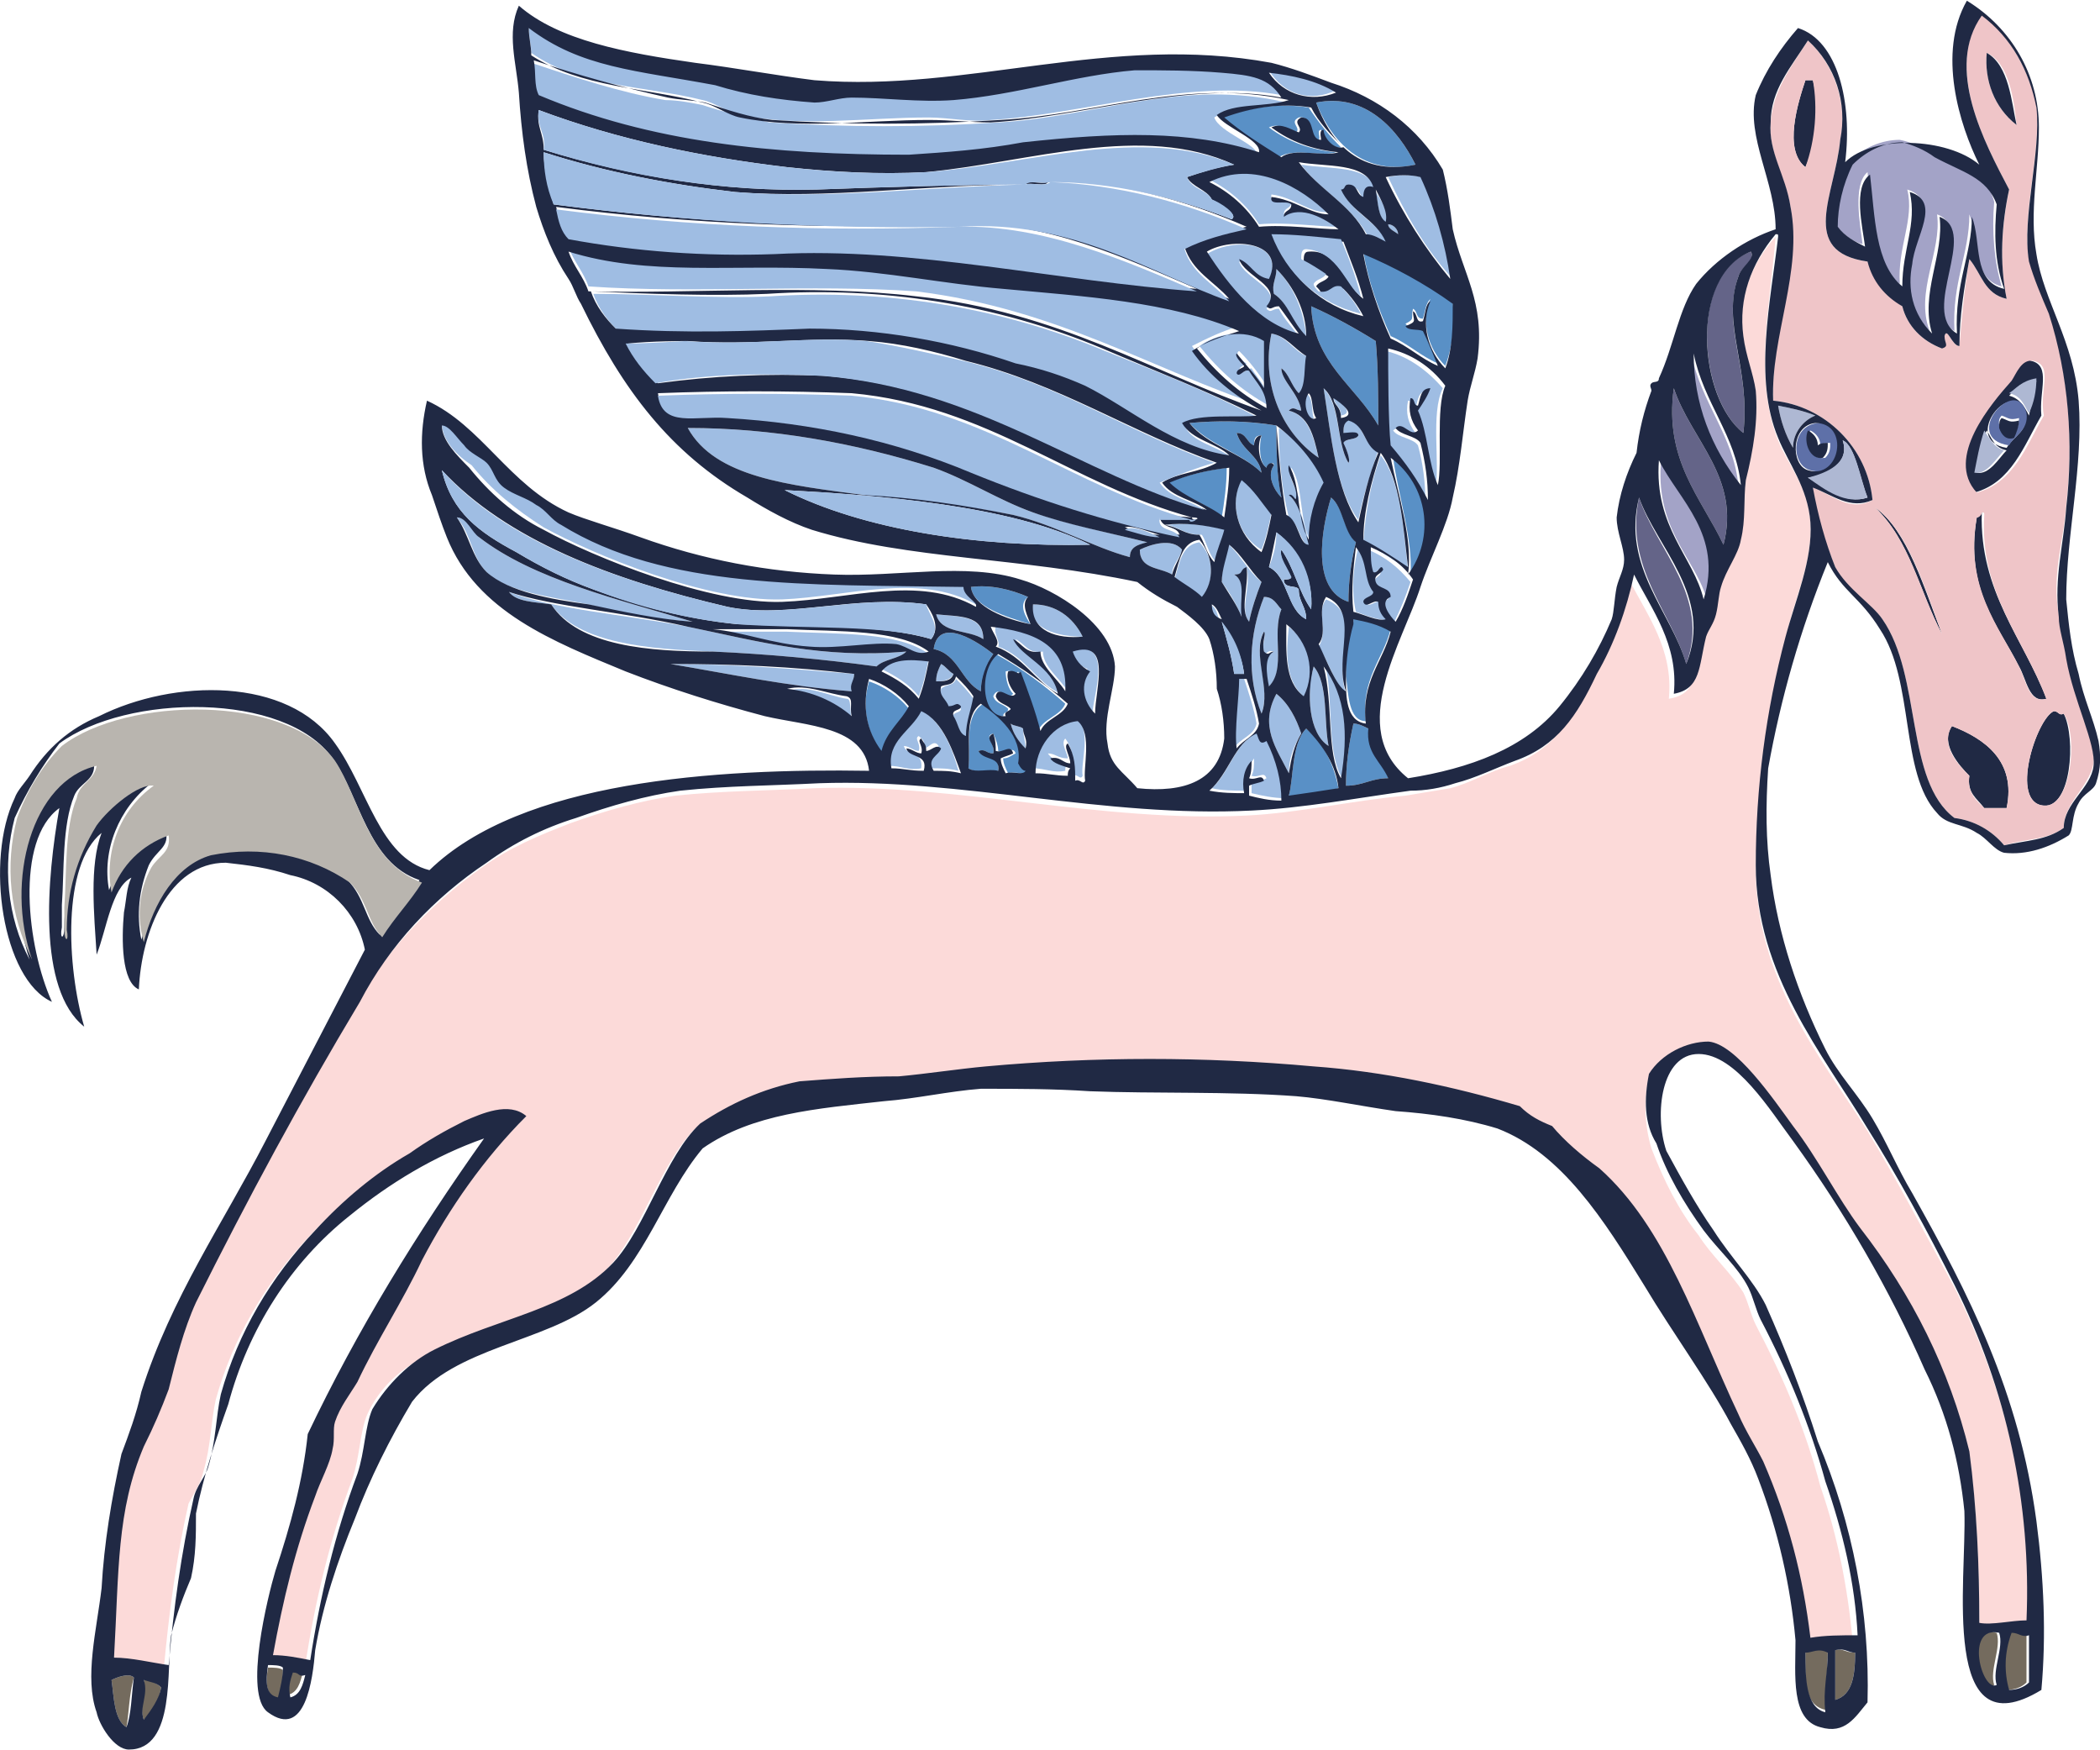 <?xml version="1.0" encoding="UTF-8"?>
<svg width="84" height="70" enable-background="new 0 0 101.6 84.7" version="1.1" viewBox="8.91 7.8 84.55 70.4" xml:space="preserve" xmlns="http://www.w3.org/2000/svg">
<style type="text/css">
	.st0{fill-rule:evenodd;clip-rule:evenodd;fill:#9FBDE3;}
	.st1{fill-rule:evenodd;clip-rule:evenodd;fill:#202944;}
	.st2{fill-rule:evenodd;clip-rule:evenodd;fill:#5990C6;}
	.st3{fill-rule:evenodd;clip-rule:evenodd;fill:#A3A3C7;}
	.st4{fill-rule:evenodd;clip-rule:evenodd;fill:#FCDAD9;}
	.st5{fill-rule:evenodd;clip-rule:evenodd;fill:#646488;}
	.st6{fill-rule:evenodd;clip-rule:evenodd;fill:#AEB8D3;}
	.st7{fill-rule:evenodd;clip-rule:evenodd;fill:#5E70A8;}
	.st8{fill-rule:evenodd;clip-rule:evenodd;fill:#746B5E;}
	.st9{fill-rule:evenodd;clip-rule:evenodd;fill:#EFC5C8;}
	.st10{fill-rule:evenodd;clip-rule:evenodd;fill:#B9B5AF;}
</style>

	<path class="st0" d="m30.2 8.8c2.1 1.6 4.3 1.7 7.5 2.3 1.3 0.3 2.7 0.6 4 0.7 0.5 0 1-0.2 1.5-0.2 1.3 0 2.7 0.2 4.1 0.1 2.5-0.2 5-1 7.3-1.2 1.2 0 2.4 0 3.5 0.1 1.2 0.1 1.9 0.2 2.4 1-3.7-0.7-8.1 0.8-11.7 1-0.8 0.1-1.7-0.1-2.5-0.1-2.5 0-5.1 0.4-7.6-0.1-0.5-0.1-1-0.5-1.5-0.6-2.4-0.6-4.9-0.5-6.9-1.9 0-0.3-0.1-0.6-0.1-1.1"/>
	<path class="st0" d="m30.3 10.3c1.8 0.6 3.6 1.2 5.4 1.5 0.5 0 1 0.1 1.5 0.2 0.9 0.3 1.8 0.5 2.7 0.7 3.1 0.2 6.1 0.2 9.2 0 3.8-0.2 7.5-1.8 11.6-0.8-0.9 0.3-2.2 0.1-2.9 0.6 0.2 0.6 1.8 1.1 1.7 1.5-2.8-0.9-5.8-0.8-9.5-0.4-1.5 0.3-3 0.4-4.6 0.5-5.6-0.1-10.5-0.6-14.9-2.4-0.1-0.5 0-1-0.2-1.4"/>
	<path class="st0" d="m60 10.6c0.9 0.1 1.9 0.4 2.7 0.8-1 0.5-2.1 0.2-2.7-0.8"/>
	<path class="st1" d="m81.6 11h0.3c0.3 1.2 0.2 2.4-0.3 3.5-0.9-0.7-0.3-2.6 0-3.5"/>
	<path class="st2" d="m65.9 14.4c-2.3 0.5-3.5-1.2-4-2.5 2-0.4 3.3 1.1 4 2.5"/>
	<path class="st3" d="m89.5 19.3c-1.2-0.3-0.9-1.9-1.3-2.9 0 1.6-0.7 2.7-0.6 4.7-1.5-0.9 0.9-4.1-0.7-4.7 0.2 1.5-0.9 3.1-0.3 4.7-0.7-0.7-1-1.8-0.8-2.8 0.2-1.1 1.2-2.5-0.1-2.9 0.3 1.2-0.4 2.3-0.3 3.8-1.1-0.8-1.1-2.7-1.3-4.5-0.6 0.5-0.3 2.1-0.2 2.9-0.4-0.1-0.8-0.4-1.1-0.8 0-0.9 0.2-1.7 0.6-2.5 0.5-0.6 1.3-0.9 2-0.9 0.5 0.1 0.9 0.3 1.3 0.6 1.1 0.5 2.2 0.7 2.5 1.9-0.1 1.2 0 2.4 0.3 3.4"/>
	<path class="st0" d="m61.3 14.4c1.2 0.2 2.7 0 3 1-0.3-0.1-0.4 0.1-0.4 0.4-0.3-0.1-0.2-0.5-0.6-0.5-0.2-0.1-0.2 0.2-0.3 0.2 0.4 0.9 1.4 1.2 1.8 2.1-0.3-0.2-0.5-0.3-0.8-0.3-0.7-1.3-2-1.9-2.7-2.9"/>
	<path class="st0" d="m62.4 16.3c-0.7 0.1-1.4-0.6-2.3-0.7-0.1 0.5 0.6 0.2 0.8 0.3 0 0.3-0.3 0.2-0.3 0.5 0.7-0.5 1.7 0.1 2.2 0.5-0.8 0-2.1-0.2-3.2-0.1-0.5-0.8-1.2-1.4-2-1.8 1.8-0.8 3.8 0.3 4.8 1.3"/>
	<path class="st0" d="m66.2 14.9c0.6 1.3 1 2.7 1.2 4.1-1.1-1.2-1.9-2.6-2.6-4.1 0.4-0.1 0.9-0.1 1.4 0"/>
	<path class="st1" d="m50.1 15.2c0.2-0.2 0.7 0 1-0.1-0.1 0.2-0.6 0-1 0.1"/>
	<path class="st0" d="m64.3 15.5c0.2 0.3 0.6 0.9 0.4 1.3-0.3-0.3-0.3-0.8-0.4-1.3"/>
	<path class="st0" d="m64.8 16.8c0.2 0 0.4 0.2 0.4 0.4-0.1-0.1-0.4-0.2-0.4-0.4"/>
	<path class="st4" d="m80.4 17.3c0.1 0 0.1 0 0 0-0.2 2.6-0.9 5.7 0.1 8.2 0.4 1 1.3 2 1.3 3.4 0.1 1.5-0.7 3.1-1 4.6-0.7 3-1.1 6.1-1.2 9.2 0 4.5 2.6 7.6 4.5 10.6 1.2 2 2.3 4.1 3.5 6.3 2.1 4.2 3.2 8.8 2.9 13.5-0.6 0-1.3 0.2-1.9 0.1 0-2.3-0.1-4.6-0.4-6.9-0.8-3.3-2.3-6.3-4.4-9-0.9-1.3-1.7-2.8-2.7-4.1-0.8-1.1-2.3-3.2-3.4-3.4-1 0-1.9 0.5-2.4 1.3-0.2 0.9-0.2 1.9 0.1 2.9 0.5 1.3 1.1 2.5 1.9 3.5 0.5 0.8 1.3 1.5 1.8 2.3 0.2 0.4 0.3 0.9 0.5 1.3 1.1 2.1 2 4.2 2.6 6.5 0.7 2 1.1 4.1 1.3 6.2-0.6 0-1.2 0-1.9 0.1-0.3-2.4-0.9-4.8-1.9-7.1-0.3-0.7-0.7-1.3-1-1.9-1.7-3.6-2.8-7.4-5.6-9.9-0.7-0.5-1.3-1-1.9-1.7-0.5-0.1-1-0.4-1.3-0.8-2.7-0.8-5.5-1.4-8.3-1.6-4.4-0.4-8.8-0.4-13.2 0-1.1 0.1-2.4 0.4-3.5 0.4-1.3 0-2.6 0-4 0.2-1.4 0.3-2.8 0.8-4 1.7-1.4 1.4-2.2 4.2-3.5 5.6-1.8 1.9-4.6 2.2-7.2 3.5-1.1 0.5-2 1.3-2.5 2.4-0.3 0.7-0.3 1.7-0.6 2.6-0.9 2.4-1.5 4.9-1.9 7.5-0.5-0.1-1-0.1-1.5-0.2 0.3-2.2 0.9-4.3 1.7-6.4 0.2-0.6 0.5-1.3 0.7-1.9 0.1-0.3 0-0.8 0.1-1.1 0.3-0.6 0.6-1.1 0.9-1.6 0.9-1.6 1.8-3.2 2.6-4.9 1.1-2.1 2.5-4.1 4.2-5.8-0.7-0.6-1.8-0.1-2.5 0.2-0.8 0.4-1.5 0.8-2.2 1.3-1.4 0.9-2.7 1.9-3.8 3.1-1.8 1.9-3.1 4.1-3.8 6.6-0.2 0.9-0.2 1.9-0.5 2.9-0.1 0.5-0.4 0.9-0.6 1.3-0.5 2.2-0.8 4.5-1 6.7-0.7-0.2-1.5-0.3-2.2-0.3 0.2-3.5 0.1-5.9 1.2-8.5 0.4-0.7 0.7-1.5 1-2.3 0.3-1.2 0.6-2.3 1.1-3.5 2.1-4.2 4.2-8.1 6.6-12.1 1.2-2.2 3-4.1 5.1-5.6 1.1-0.8 2.3-1.3 3.6-1.8 1.4-0.5 2.8-0.9 4.2-1.1 1.9-0.2 3.8-0.2 5.6-0.3 5.7-0.2 11.6 1.4 17.4 1.1 2.1-0.1 4.2-0.6 6.4-0.8l1.8-0.3c0.8-0.2 1.6-0.7 2.4-0.9 1.7-0.6 2.5-1.8 3.3-3.5 0.7-1.2 1.3-2.6 1.5-4 0.7 1.4 1.8 2.8 1.6 4.8 1.2-0.2 1-1.1 1.3-2.3 0.1-0.3 0.3-0.6 0.4-0.9s0.1-0.8 0.2-1.1c0.2-0.7 0.7-1.3 0.8-1.9 0.2-0.8 0-1.7 0.2-2.4 0.3-1.2 0.5-2.4 0.4-3.6-0.1-0.7-0.4-1.4-0.5-2.2 0-1.7 0.5-3.1 1.5-4.2"/>
	<path class="st0" d="m60 19.1c-0.6-0.1-0.7-0.7-1.2-0.8 0.2 0.7 1.8 1.1 1.1 1.9 0.2 0.2 0.2 0 0.5 0 0.2 0.4 0.5 0.7 0.8 1.1-1.6-0.4-2.8-1.9-3.7-3.3 1.1-0.7 3.2-0.5 2.5 1.1"/>
	<path class="st0" d="m32.6 19.3c-0.2-0.6-0.6-1-0.8-1.6 3.2 1 6.6 0.5 10.4 0.7 2.4 0.1 4.7 0.6 7.1 0.8 3.3 0.3 6.7 0.5 9.5 1.7-0.7 0.2-1.3 0.5-1.9 0.8 0.7 1 1.7 1.9 2.8 2.4-4.3-1.4-8.2-3.9-13.9-4.6-4.2-0.3-8.9 0.1-13.2-0.2"/>
	<path class="st2" d="m63.8 17.9c1.3 0.6 2.5 1.2 3.6 2 0.1 0.9 0 1.8-0.3 2.6-0.7-0.7-1-1.8-0.6-2.7-0.2 0.2-0.2 0.5-0.3 0.8-0.3 0-0.2-0.3-0.4-0.4-0.1 0.4 0.1 0.4-0.3 0.6 0.1 0.2 0.5 0 0.7 0.2 0.2 0.5 0.4 0.9 0.6 1.4-0.7-0.3-1.2-0.8-1.9-1.1-0.5-1.1-0.9-2.2-1.1-3.4"/>
	<path class="st5" d="m79.4 17.9c0.2 0.4-0.4 0.6-0.5 1-0.7 2 0.5 3.7 0.2 6.3-1.8-1.4-2.2-6.4 0.3-7.3"/>
	<path class="st0" d="m60.3 18.6c0.7 0.7 1.1 1.7 1.2 2.7-0.6-0.5-0.7-1.3-1.3-1.7-0.1-0.4 0.1-0.6 0.1-1"/>
	<path class="st0" d="m59.6 24.6c-0.8 0.1-2.4-0.2-3 0.3 0.3 0.7 1.3 0.8 1.9 1.3-2.2-0.2-4-1.9-5.8-2.8-0.9-0.4-1.8-0.7-2.8-0.9-2.7-0.9-5.5-1.4-8.3-1.4-2.4 0.1-5 0.2-7.8 0-0.4-0.4-0.8-0.9-1-1.5 2.2 0 5 0.2 7.1 0.1 4.6-0.3 9.2 0.4 13.5 2.2 2 0.8 4.1 1.6 6.2 2.7"/>
	<path class="st2" d="m61.7 20.1c0.9 0.4 1.8 0.9 2.6 1.4 0.1 1.1 0.1 2.2 0.1 3.4-0.9-1.6-2.6-2.5-2.7-4.8"/>
	<path class="st0" d="m59.9 21.4v1.9c-0.3-0.5-0.7-1-1.1-1.4-0.2 0.1 0.1 0.4 0.3 0.5-0.1 0.1-0.3 0.1-0.3 0.3 0.1 0.2 0.3-0.1 0.5-0.1 0.3 0.5 0.7 0.8 0.7 1.5-1.1-0.6-2-1.4-2.8-2.4 0.7-0.5 1.8-0.7 2.7-0.3"/>
	<path class="st0" d="m60.1 21.2c0.6 0.1 0.9 0.7 1.4 0.9 0 0.4 0.1 1.2-0.3 1.5-0.3-0.3-0.4-0.8-0.7-1 0 0.5 0.7 1 0.8 1.7-0.2 0-0.3-0.2-0.5 0 0.8 0.2 1 1.1 1.2 1.9-1.6-1.1-2.3-3.1-1.9-5"/>
	<path class="st0" d="m64.7 21.9c0.9 0.2 1.7 0.8 2.3 1.5-0.5 1-0.1 3.1-0.3 4-0.3-0.9-0.4-2.2-0.8-3 0.2-0.3 0.4-0.6 0.5-0.9-0.4 0-0.4 0.4-0.5 0.7-0.2 0-0.1-0.3-0.3-0.3-0.1 0.5 0 0.9 0.3 1.3-0.3 0.3-0.6-0.4-0.9-0.1 0.2 0.3 0.8 0.3 1 0.6 0.2 0.7 0.3 1.5 0.3 2.3-0.4-0.8-0.9-1.5-1.5-2.2 0-1.1 0-3.1-0.1-3.9"/>
	<path class="st3" d="m77 22c0.4 2 1.7 3.3 1.9 5.3-1.1-1.5-1.8-3.3-1.9-5.3"/>
	<path class="st1" d="m91.1 24.5c-0.7 1.2-1.2 2.7-2.7 3.1-1.3-1.4 0.7-3.5 1.4-4.5 0.3-0.3 0.4-1 0.9-0.8 0.8 0.2 0.3 1.2 0.4 2.2m-1.3-0.8c0.4 0.1 0.6 0.4 0.8 0.8 0.1-0.5 0.2-0.9 0.3-1.4-0.6 0-0.8 0.3-1.1 0.6m0.6 0.8c-0.4-1.7-2.6 1-0.7 1.3 0.3-0.5 0.9-0.7 0.7-1.3m-1.9 2.3c0.5 0.1 0.9-0.6 1.2-0.9-0.5-0.1-0.6-0.5-0.8-0.8-0.3 0.6-0.4 1.2-0.4 1.7"/>
	<path class="st6" d="m90.9 23c0 0.5-0.1 1-0.3 1.4-0.2-0.3-0.3-0.7-0.8-0.8 0.3-0.2 0.5-0.5 1.1-0.6"/>
	<path class="st0" d="m62.2 23.4c0.7 0.7 0.5 2.2 1 3 0.1-0.1-0.1-0.6-0.2-0.8 0.1-0.2 0.5-0.1 0.6-0.3 0-0.2-0.4 0-0.6-0.1 0-0.2 0-0.4 0.2-0.6 0.6 0.2 0.6 1.1 1.2 1.3-0.3 0.9-0.6 1.8-0.8 2.8-0.9-1.2-1.1-3.4-1.4-5.3"/>
	<path class="st5" d="m76.3 23.4c0.7 2.1 2.7 3.6 2 6.3-0.9-1.9-2.4-3.4-2-6.3"/>
	<path class="st0" d="m61.5 23.6c0.3 0.2 0.2 0.7 0.3 1-0.2 0.2-0.5-0.6-0.3-1"/>
	<path class="st0" d="m62.6 23.7c0.2 0.2 0.9 0.7 0.3 0.8 0-0.4-0.3-0.4-0.3-0.8"/>
	<path class="st7" d="m89.8 25.7c-2-0.3 0.3-2.9 0.7-1.3 0.1 0.7-0.5 0.9-0.7 1.3m0.2-0.4c0.1-0.2 0.2-0.4 0.2-0.7-0.4 0.1-0.4 0-0.7-0.1-0.2 0.2-0.1 0.5 0.1 0.7 0.1 0.1 0.3 0.1 0.4 0.1"/>
	<path class="st6" d="m80.5 24.1c0.5 0.1 1 0.2 1.5 0.4-0.5 0.2-0.9 0.7-0.9 1.3-0.3-0.5-0.5-1.1-0.6-1.7"/>
	<path class="st1" d="m89.5 24.6c0.3 0.1 0.3 0.2 0.7 0.1 0 0.2-0.1 0.5-0.2 0.7-0.3 0.1-0.5-0.1-0.6-0.4 0-0.2 0-0.3 0.1-0.4"/>
	<path class="st2" d="m60.3 24.9c0 1 0 1.9 0.2 2.9-0.3-0.3-0.6-0.9-0.3-1.3 0-0.2-0.3 0-0.3 0.1-0.3-0.2-0.3-0.9-0.2-1.3-0.3 0-0.3 0.2-0.3 0.4-0.3-0.1-0.3-0.5-0.7-0.5 0.2 0.7 0.9 0.9 1 1.6-0.8-0.8-2.1-1.1-2.9-2 1.1-0.1 2.3-0.1 3.5 0.1"/>
	<path class="st7" d="m82.1 24.8c1.4 0 1 2.3-0.3 1.9-0.8-0.2-0.8-1.8 0.3-1.9m0.3 1.4c0.2-0.2 0.2-0.4 0.2-0.6-0.1 0-0.3 0-0.4 0.1 0-0.3-0.2-0.5-0.4-0.6-0.3 0.5 0 1.2 0.6 1.1"/>
	<path class="st0" d="m26.7 24.8c0.3 0.1 0.6 0.6 0.9 0.8s0.7 0.4 0.9 0.7c0.3 0.3 0.3 0.7 0.7 1s0.9 0.4 1.3 0.7c0.4 0.2 0.7 0.6 1 0.8 4.2 2.6 9.9 2.4 16.2 2.5 0 0.3 0.6 0.6 0.5 0.8-2.3-1.3-5.2-0.3-7.8-0.2-3 0.1-7.6-1.8-9.6-2.9-1.1-0.7-2.1-1.5-2.9-2.5-0.6-0.4-1.2-1-1.2-1.7"/>
	<path class="st0" d="m36.6 25c3.4 0 6.7 0.6 9.9 1.6 1.4 0.5 2.6 1.3 4 1.8 1.5 0.5 3 0.8 4.6 1.2-0.4 0.1-0.7 0.2-0.7 0.6-1.5-0.4-3-1.3-4.7-1.7-2-0.4-4-0.6-6-0.8-3-0.4-6-0.7-7.1-2.7"/>
	<path class="st0" d="m60.4 25c0.9 0.6 1.5 1.3 1.9 2.3-0.4 0.7-0.6 1.5-0.6 2.3-0.5-0.8-0.3-2.3-0.8-3-0.2 0.3 0.2 0.8 0.3 1.2 0 0.4-0.1-0.1-0.3 0 0.5 0.5 0.5 1.3 0.8 2-0.4 0-0.5-1-0.9-1.2-0.3-1.2-0.4-2.4-0.4-3.6"/>
	<path class="st6" d="m88.8 25.1c0.2 0.3 0.4 0.7 0.8 0.8-0.3 0.3-0.7 1-1.2 0.9 0.1-0.5 0.2-1.1 0.4-1.7"/>
	<path class="st0" d="m64.5 26.1c0.8 1 0.9 2.9 1.1 4.6-0.6-0.4-1.2-0.8-1.8-1.1 0.1-1.3 0.3-2.4 0.7-3.5"/>
	<path class="st2" d="m65 26.2c1.4 1.1 1.7 3.2 0.7 4.7 0.1-1.4-0.5-3.2-0.7-4.7"/>
	<path class="st3" d="m75.8 26.2c0.8 1.6 2.5 3 1.8 5.6-0.5-1.6-2.1-2.8-1.8-5.6"/>
	<path class="st2" d="m58.3 26.6c0 0.7-0.1 1.4-0.2 2-0.6-0.6-1.6-0.8-2.2-1.4 0.8-0.3 1.6-0.5 2.4-0.6"/>
	<path class="st0" d="m58.9 27c0.4 0.4 0.8 0.9 1.2 1.4-0.1 0.5-0.2 1-0.4 1.5-1-0.6-1.3-1.9-0.8-2.9"/>
	<path class="st2" d="m62.5 27.8c0.5 0.4 0.5 1.3 1 1.8-0.2 0.8-0.3 1.6-0.3 2.4-1.5-0.5-1.1-2.9-0.7-4.2"/>
	<path class="st5" d="m74.9 27.8c0.7 2.1 2.9 4 1.9 6.7-0.6-2.1-2.5-3.9-1.9-6.7"/>
	<path class="st1" d="m84.4 28.2c1.3 0.9 2 3.3 2.7 5.1-0.9-1.7-1.3-3.8-2.7-5.1"/>
	<path class="st1" d="m88.7 28.4v0c-0.1 3.2 1.7 5.1 2.6 7.5-0.7 0.2-0.8-0.8-1.1-1.3-0.8-1.6-2.2-3.1-1.7-6 0.1 0 0.1-0.1 0.2-0.2"/>
	<path class="st0" d="m36.8 32.8c-1.4-0.1-2.8-0.3-4.2-0.7-1.5-0.3-3.3-0.5-4.1-1.3-0.6-0.6-0.6-1.5-1.2-2.2 0.4 0 0.6 0.5 0.9 0.8 2.2 1.7 5.6 2.5 8.6 3.4"/>
	<path class="st0" d="m55.9 28.9c0.8-0.1 1.6 0 2.4 0.2-0.1 0.4-0.3 0.9-0.4 1.3-0.3-0.2-0.4-0.8-0.6-1.1-0.7 0-0.9-0.3-1.4-0.4"/>
	<path class="st0" d="m57.3 31.9c-0.3-0.3-0.7-0.6-1.1-0.8 0.2-0.7 0.3-1.4 1-1.5 0.6 0.6 0.6 1.6 0.1 2.3"/>
	<path class="st0" d="m56.5 29.9c-0.1 0.4-0.4 0.6-0.4 1-0.5-0.3-1.3-0.2-1.3-1 0.4-0.2 1.3-0.5 1.7 0"/>
	<path class="st0" d="m58.4 29.7c0.5 0.5 0.8 1.1 1.3 1.5-0.2 0.5-0.4 1.1-0.5 1.6-0.4-0.5 0.1-1.4-0.1-2.2-0.3 0.2-0.1 0.3-0.5 0.3 0.5 0.3 0.3 1 0.3 1.7-0.2-0.5-0.5-1-0.8-1.4 0-0.5 0.1-1 0.3-1.5"/>
	<path class="st0" d="m63.6 29.8c0.4 0.6 0.2 1.3 0.7 1.8-0.1 0.2-0.4 0.2-0.4 0.4 0.1 0.3 0.4-0.1 0.6 0 0 0.2 0.1 0.5 0.3 0.7-0.3 0.1-1-0.2-1.3-0.3-0.2-0.9-0.1-1.8 0.1-2.6"/>
	<path class="st0" d="m64 29.9c0.7 0.3 1.2 0.7 1.7 1.3-0.2 0.6-0.4 1.1-0.7 1.7-0.2-0.3-0.6-0.9-0.2-1 0-0.4-0.5-0.3-0.6-0.6 0-0.3 0.3-0.3 0.3-0.5-0.1-0.3-0.2 0.2-0.4 0.1 0-0.4 0-0.7-0.1-1"/>
	<path class="st2" d="m50.3 31.8c-0.4 0.3-0.1 0.8 0.1 1.1-1-0.3-2.3-0.7-2.4-1.5 0.8-0.1 1.6 0.1 2.3 0.4"/>
	<path class="st0" d="m29.4 31.6c1.8 0.7 4.6 0.9 7.2 1.4 2.9 0.6 5.4 1.3 8.8 1-0.3 0.3-0.9 0.3-1.2 0.6-2.2-0.3-4.4-0.5-6.6-0.6-2.5-0.1-5.4-0.3-6.5-1.9-0.7-0.1-1.4-0.1-1.7-0.5"/>
	<path class="st0" d="m59.8 31.8c0.4 0 0.5 0.3 0.7 0.5-0.4 1 0.2 2.5-0.5 3.1-0.2-0.5-0.3-1.2 0.2-1.4-0.3-0.1-0.3 0.2-0.4 0-0.1-0.3 0.1-0.6 0-0.8-0.5 0.8 0.3 2.2-0.1 3.3-0.6-1.5-0.5-3.2 0.1-4.7"/>
	<path class="st0" d="m62.3 31.9c1.5 0.6 0.3 2.3 0.8 3.8-0.4-0.3-0.7-1.3-1.1-1.9 0.4-0.6-0.1-1.4 0.3-1.9"/>
	<path class="st0" d="m52.5 33.4c-1 0-2.2-0.3-2-1.3 0.9 0 1.6 0.5 2 1.3"/>
	<path class="st0" d="m57.6 32.1c0.3 0.1 0.3 0.4 0.4 0.6-0.2-0.1-0.3-0.3-0.4-0.6"/>
	<path class="st0" d="m46.6 32.5c0.8 0.1 1.9 0 1.9 1-0.6-0.4-1.7-0.2-1.9-1"/>
	<path class="st2" d="m63.4 32.6c0.5 0.1 1 0.2 1.5 0.5-0.3 1.2-1.2 2-1 3.7-0.7 0-0.7-1.1-0.8-1.8 0-0.7 0-1.5 0.3-2.2v-0.2z"/>
	<path class="st0" d="m49 33c1.6 0.2 3 0.7 2.9 2.6-0.3-0.5-1-1-1-1.6-0.6 0.1-0.7-0.3-1.1-0.5 0.3 0.7 1.6 1.1 1.8 2.2-1-0.5-1.4-1.5-2.5-1.9 0.1-0.2-0.2-0.5-0.1-0.8"/>
	<path class="st0" d="m60.8 33c0.9 0.7 1.2 1.9 0.7 2.9-0.9-0.7-0.8-1.9-0.7-2.9"/>
	<path class="st0" d="m37.6 33.2h3c2.1 0.1 4.5 0 5.7 0.9-0.5 0.2-0.9-0.3-1.3-0.3-1.1-0.2-2.3 0.2-3.5 0.1-1.5-0.2-2.7-0.7-3.9-0.7"/>
	<path class="st2" d="m48.9 34.1c-0.3 0.4-0.5 1-0.5 1.5-0.8-0.4-0.9-1.5-1.9-1.7 0.2-1.4 1.9-0.2 2.4 0.2"/>
	<path class="st0" d="m52.9 36.4c-0.5-0.4-0.6-1.2-0.2-1.7-0.3-0.1-0.6-0.4-0.7-0.8 1.7-0.4 1 1.6 0.9 2.5"/>
	<path class="st2" d="m51.8 36.1c-0.2 0.5-0.9 0.6-1.1 1.1-0.2-0.8-0.4-1.6-0.8-2.4-0.1 0.2-0.2-0.1-0.5 0 0 0.3 0.1 0.7 0.3 0.9-0.2 0.3-0.6-0.4-0.8 0.1 0.1 0.3 0.4 0.3 0.6 0.5 0 0.2-0.2 0.1-0.2 0.3-1 0.1-1.2-1.9-0.3-2.5 1.1 0.6 2 1.3 2.8 2"/>
	<path class="st0" d="m46.3 34.3c-0.1 0.5-0.2 1-0.4 1.5-0.4-0.5-0.9-0.8-1.5-1.1 0.4-0.4 1.1-0.4 1.9-0.4"/>
	<path class="st0" d="m35.9 34.5c2.5 0 5 0.2 7.4 0.4 0 0.3-0.1 0.4-0.1 0.7-2.6-0.2-4.9-0.7-7.3-1.1"/>
	<path class="st0" d="m46.8 34.5c0.2 0.1 0.3 0.3 0.5 0.4-0.1 0.2-0.3 0.3-0.7 0.3 0-0.3 0.1-0.5 0.2-0.7"/>
	<path class="st0" d="m61.8 34.6c0.6 0.7 0.4 2.2 0.6 3.2-0.8-0.5-0.9-2.1-0.6-3.2"/>
	<path class="st0" d="m62.3 34.7c0.9 1.1 1 2.7 0.7 4.5-0.7-1.1-0.4-3.1-0.7-4.5"/>
	<path class="st0" d="m47.4 35.1c0.2 0.2 0.5 0.5 0.7 0.8 0 0.6-0.3 1-0.3 1.6-0.3-0.1-0.3-0.6-0.5-0.8-0.1-0.3 0.3-0.2 0.3-0.4-0.2-0.2-0.2 0-0.5 0-0.1-0.3-0.4-0.3-0.3-0.8 0.2-0.2 0.5-0.1 0.6-0.4"/>
	<path class="st0" d="m58.7 35.1h0.3c0.2 0.6 0.4 1.2 0.5 1.8-0.1 0.5-0.7 0.6-0.9 1 0-0.7 0.2-2.1 0.1-2.8"/>
	<path class="st2" d="m43.9 35.2c0.6 0.2 1.2 0.6 1.6 1.1-0.3 0.6-0.9 1-1.1 1.8-0.6-0.9-0.8-1.9-0.5-2.9"/>
	<path class="st0" d="m40.6 35.6c0.8-0.3 1.7 0.2 2.4 0.3 0.2 0 0.1 0.4 0.2 0.8-0.7-0.7-1.6-1.1-2.6-1.1"/>
	<path class="st0" d="m60.3 35.7c0.5 0.4 0.8 1 1 1.6-0.3 0.5-0.5 1-0.5 1.6-0.5-1-1.2-1.9-0.5-3.2"/>
	<path class="st2" d="m48.5 36.1c0.7 0.6 1.7 1.3 1.5 2.4 0 0.1 0.1 0.2 0.3 0.3-0.1 0.2-0.6 0-0.8 0.1-0.1-0.2-0.2-0.4-0.2-0.6 0.2 0 0.3-0.1 0.5-0.2-0.1-0.3-0.3 0-0.7-0.1 0-0.2-0.1-0.5-0.2-0.7-0.4 0.1 0.1 0.4 0 0.8-0.3 0-0.3-0.2-0.6-0.1 0.2 0.3 0.9 0.1 0.8 0.8-0.4 0-0.9 0.1-1.2-0.1 0.1-0.9-0.2-2.1 0.6-2.6"/>
	<path class="st0" d="m47.5 38.8c-0.4-0.1-0.7-0.1-1.1-0.1-0.3-0.5 0.2-0.6 0.3-0.9-0.2-0.3-0.4 0.1-0.6 0.1 0.1-0.3-0.1-0.4-0.2-0.5-0.2 0.1 0.1 0.3 0 0.6-0.2 0-0.4-0.2-0.6-0.2 0.1 0.4 0.8 0.2 0.7 0.9-0.5 0.1-0.8-0.1-1.3-0.1-0.2-1.1 0.8-1.5 1.2-2.3 1 0.5 1.4 1.8 1.6 2.5"/>
	<path class="st1" d="m92 36.5c0.5 1 0.3 3.8-0.8 3.7-1.4-0.1-0.3-3.5 0.4-3.8 0.2 0 0.2 0.2 0.4 0.1"/>
	<path class="st0" d="m52.2 36.6c0.7 0.5 0.2 1.9 0.3 2.4-0.1 0.2-0.2-0.1-0.4 0 0.1-0.5 0-1.1-0.3-1.5-0.2 0.2 0.1 0.6 0.1 0.8-0.4 0-0.5-0.2-0.8-0.2 0.2 0.3 0.5 0.3 0.8 0.4-0.1 0.1-0.1 0.2-0.1 0.3-0.5 0.1-0.8-0.1-1.3-0.1 0.1-0.8 0.8-1.8 1.7-2.1"/>
	<path class="st0" d="m49.6 36.9c0.1 0.1 0.4 0.1 0.5 0.2 0 0.3 0.1 0.5 0.1 0.8-0.3-0.3-0.5-0.6-0.6-1"/>
	<path class="st2" d="m63.4 36.9c0.2 0 0.4 0.1 0.6 0.2 0 1 0.6 1.3 0.8 2-0.7 0-1 0.3-1.7 0.3 0-0.8 0.1-1.6 0.3-2.5"/>
	<path class="st1" d="m89.7 40.3h-0.9c-0.3-0.4-0.7-0.6-0.6-1.3-0.4-0.4-1.2-1.3-0.7-2 1.3 0.5 2.6 1.4 2.2 3.3"/>
	<path class="st2" d="m61.5 37.1c0.7 0.6 1.1 1.4 1.3 2.4-0.7 0.2-1.3 0.3-2 0.3 0.2-0.7 0.1-2.1 0.7-2.7"/>
	<path class="st0" d="m59.6 37.2c0.1 0.2 0.1 0.5 0.4 0.3 0.4 0.7 0.6 1.5 0.6 2.4-0.4 0-0.9-0.1-1.3-0.2v-0.4c0.2 0 0.4-0.1 0.6-0.2-0.1-0.3-0.3 0-0.6-0.1 0.1-0.2 0.1-0.4 0.1-0.7-0.3 0.4-0.4 0.9-0.3 1.3-0.5 0-1 0-1.4-0.1 0.7-0.6 0.9-1.8 1.9-2.3"/>
	<path class="st8" d="m89.3 73.5c0.2 0.6-0.3 1.5-0.1 2.1-0.5 0.3-1.2-2.4 0.1-2.1"/>
	<path class="st8" d="m89.8 73.5c0.3-0.1 0.4 0.1 0.7 0.1v1.9c-0.2 0.2-0.5 0.3-0.8 0.3-0.1-0.7-0.1-1.5 0.1-2.3"/>
	<path class="st8" d="m82.5 74.2c0 0.8-0.1 1.5-0.1 2.4-0.9-0.2-0.8-1.3-0.8-2.4 0.3 0.1 0.5-0.1 0.9 0"/>
	<path class="st8" d="m82.8 74.2c0.3-0.1 0.4 0.1 0.8 0.1 0 0.9-0.1 1.7-0.8 1.9v-2"/>
	<path class="st8" d="m19.7 74.9c0.2 0 0.5 0 0.6 0.1 0 0.4 0 0.8-0.2 1.2-0.5-0.2-0.5-0.7-0.4-1.3"/>
	<path class="st8" d="m20.6 75c0.3-0.1 0.2 0.1 0.5 0.1-0.1 0.4-0.2 0.8-0.6 0.9 0-0.3 0.1-0.6 0.1-1"/>
	<path class="st8" d="m14.3 75.3c-0.2 0.7-0.2 1.5-0.3 2-0.5-0.3-0.5-1.2-0.6-1.9 0.2-0.1 0.7-0.3 0.9-0.1"/>
	<path class="st8" d="m14.7 75.4c0.2 0 0.5 0.1 0.7 0.3-0.1 0.5-0.3 1-0.7 1.3-0.2-0.5 0.1-1 0-1.6"/>
	<path class="st9" d="m88.7 8.3c1.1 0.9 1.9 2.3 2.2 3.7 0.2 1.9-0.6 4.4-0.3 6.2 0.2 0.7 0.5 1.4 0.8 2.1 0.8 2.5 1 5.2 0.7 7.8-0.1 1.5-0.6 2.8-0.3 4.4 0.1 0.5 0.2 1 0.3 1.7 0.3 1.7 1.2 3.4 1.1 4.3-0.2 1-1.2 1.6-1.2 2.6-0.7 0.5-1.4 0.4-2.4 0.7-0.5-0.6-1.2-1-2-1.1-2-1.5-1.3-5.7-2.9-8-0.4-0.6-1.5-1.2-1.9-2.1-0.4-1-0.8-2.1-0.9-3.2 0.8 0.3 1.5 1 2.4 0.5-0.2-2.1-1.9-3.8-4-4-0.1-2.7 1.1-5.2 0.7-7.8-0.2-1.2-0.9-2.2-0.8-3.4 0.1-1.3 0.8-2.2 1.5-3.3 1.1 1 1.6 2.6 1.3 4-0.2 2.2-1.7 4.5 1.1 4.9 0.3 0.7 0.8 1.4 1.4 1.8 0.2 0.8 0.8 1.4 1.6 1.7 0.2-0.1 0.1-0.2 0.1-0.5 0.1-0.4 0.3 0.4 0.6 0.4 0.1-1.2 0.2-2.3 0.4-3.5 0.5 0.6 0.6 1.4 1.5 1.6-0.3-1.5-0.2-2.9 0.1-4.4-1-1.9-2.6-4.9-1.1-7.1m1.4 4.5c-0.1-1-0.3-2.5-1.2-2.9-0.1 1.1 0.3 2.2 1.2 2.9m-8.5 1.7c0.4-1.1 0.5-2.4 0.3-3.5h-0.3c-0.3 0.9-0.9 2.8 0 3.5m9.2 7.8c-0.5-0.1-0.7 0.5-0.9 0.8-0.8 0.9-2.7 3.1-1.4 4.5 1.5-0.4 2-1.9 2.7-3.1-0.2-1 0.4-2-0.4-2.2m-3.7 11c-0.7-1.9-1.4-4.2-2.7-5.1 1.4 1.3 1.8 3.4 2.7 5.1m1.4-4.7c-0.5 2.8 0.9 4.4 1.7 6 0.3 0.6 0.4 1.5 1.1 1.3-0.9-2.4-2.7-4.3-2.5-7.4 0-0.1 0-0.1-0.1-0.1 0 0.1-0.1 0.2-0.2 0.2m3.1 7.8c-0.7 0.3-1.8 3.7-0.4 3.8 1.1 0.1 1.4-2.8 0.8-3.7-0.2 0.1-0.2-0.1-0.4-0.1m-4.1 0.6c-0.5 0.8 0.3 1.6 0.7 2-0.1 0.7 0.3 1 0.6 1.3h0.9c0.4-1.9-0.9-2.8-2.2-3.3"/>
	<path class="st2" d="m62.1 13c-0.2 0 0 0.3-0.1 0.4-0.5-0.1-0.2-1-0.8-0.9-0.4 0.2 0.1 0.4-0.1 0.6-0.3-0.1-0.7-0.4-1.1-0.2 0.8 0.6 1.7 0.9 2.7 1-0.6 0.2-1.7-0.2-2.3 0.2-0.8-0.5-1.5-1-2.3-1.6 1.1-0.4 2.3-0.6 3.5-0.4 0.4 0.6 0.8 1.1 1.3 1.6-0.3 0.1-0.7-0.4-0.8-0.7"/>
	<path class="st1" d="m65.6 39.1c2.5-0.4 4.7-1.2 6.1-2.9 0.9-1.1 1.6-2.3 2.1-3.5 0.1-0.3 0.1-0.8 0.2-1.3 0.1-0.4 0.3-0.7 0.3-1.1 0-0.5-0.3-1.1-0.3-1.7 0.1-0.9 0.4-1.8 0.8-2.6 0.1-0.9 0.3-1.7 0.6-2.5 0-0.1-0.1-0.2 0-0.3s0.3 0 0.3-0.2c0.6-1.3 0.8-2.8 1.5-3.8 0.8-1 2-1.8 3.2-2.2 0-1.9-1.2-3.7-0.8-5.4 0.4-1 1-1.9 1.7-2.7 1.6 0.5 2.2 3 1.9 5.4 1.1-1.1 4.1-1 5.4 0.1-0.8-1.6-1.7-4.5-0.5-6.6 1.8 1.1 2.9 3 2.9 5.1 0 1.7-0.4 3.4-0.1 5.1 0.3 1.9 1.5 3.5 1.7 5.9 0.2 2.6-0.5 5.4-0.5 8 0.1 1 0.2 2 0.5 3 0.2 1 0.6 1.8 0.8 2.7 0.1 0.6 0.1 1.1-0.1 1.7-0.1 0.3-0.5 0.4-0.7 0.8-0.3 0.5-0.2 1.1-0.4 1.3-0.8 0.5-1.7 0.8-2.6 0.7-0.4-0.1-0.7-0.6-1.1-0.8-0.6-0.4-1.2-0.3-1.6-0.8-1.5-1.6-0.9-5.3-2.3-7.4-0.8-1.3-1.5-1.5-2.1-2.7-1.1 2.7-1.9 5.5-2.4 8.3-0.1 1.5-0.1 2.9 0.1 4.3 0.3 2.4 1.1 4.8 2.2 7 0.5 1 1.3 1.8 1.9 2.8s1 2 1.6 3c2.3 4.1 4.3 8 5 13.2 0.3 2.3 0.4 4.6 0.2 6.8-4.1 2.5-3-4.4-3.1-7.2-0.2-2-0.7-3.9-1.6-5.7-1.4-3.2-3.2-6.3-5.3-9.2-0.9-1.2-2.3-3.5-3.8-3.5s-1.8 2.4-1.3 3.9c0.6 1.1 1.2 2.2 1.9 3.2 0.7 1.1 1.6 2 2.1 3 0.8 1.8 1.5 3.6 2.1 5.5 1.4 3.3 2.1 6.9 2 10.5-0.5 0.6-0.9 1.3-1.9 1-1.2-0.3-1-2.1-1-3.5-0.2-2.2-0.7-4.4-1.5-6.5-0.3-0.8-0.7-1.5-1.1-2.2-0.9-1.7-2.3-3.6-3.5-5.6-1.6-2.6-3.3-5.3-5.9-6.3-1.3-0.4-2.7-0.6-4.1-0.7-1.4-0.2-2.8-0.5-4-0.6-2.7-0.2-5.7-0.1-8.3-0.2-1.5-0.1-2.9-0.1-4.4-0.1-1.3 0.1-2.6 0.4-3.9 0.5-2.7 0.3-5.3 0.5-7.3 1.9-1.6 1.9-2.3 4.6-4.3 6.2s-5.7 1.8-7.4 4c-0.9 1.5-1.7 3.1-2.3 4.7-0.7 1.7-1.3 3.5-1.6 5.3-0.1 1.2-0.4 3.6-1.9 2.5-1-0.7 0-4.7 0.3-5.7 0.6-1.8 1.1-3.6 1.3-5.5 2-4.2 4.4-8.1 7.1-11.9-2 0.7-3.8 1.8-5.4 3.1-2.4 1.9-4.1 4.6-4.9 7.6-0.5 1.4-1 2.9-1.3 4.4 0 0.9 0 1.7-0.2 2.6-0.3 0.7-0.6 1.5-0.8 2.3-0.2 1.3 0.2 4.6-1.7 4.6-0.6 0-1.2-1-1.3-1.5-0.5-1.4 0-3.3 0.2-5 0.1-1.8 0.4-3.6 0.8-5.4 0.3-0.8 0.6-1.6 0.8-2.5 1.2-3.8 3.3-6.8 5-10.1 1.4-2.7 2.7-5.2 4-7.7-0.3-1.5-1.5-2.7-3-3-0.9-0.3-1.7-0.4-2.6-0.5-2.3 0-3.4 2.8-3.5 5.1-0.7-0.3-0.7-2-0.6-3.1 0.1-0.5 0.1-1 0.3-1.4-0.8 0.4-1 2.1-1.4 3.1-0.1-1.6-0.3-3.6 0.2-4.9-1.6 1.3-1.4 5.4-0.7 7.8-1.9-1.5-1.5-6-1-8.8-1.8 1.3-1.3 5.6-0.3 7.8-2-0.9-2.7-5.7-1.5-8.2 0.1-0.3 0.4-0.6 0.6-0.9 0.7-1.1 1.6-1.9 2.8-2.4 3-1.5 7.6-1.6 9.5 1.1 1.3 1.8 1.8 4.6 3.8 5.1 3.7-3.6 11.5-4.1 17.7-4-0.2-1.8-2.5-1.8-4.2-2.2-1.9-0.5-3.8-1.1-5.6-1.8-2.9-1.2-6-2.4-7.2-5.4-0.2-0.5-0.4-1.1-0.6-1.7-0.5-1.2-0.5-2.5-0.2-3.8 2.2 1 3.3 3.4 5.7 4.5 0.7 0.3 1.8 0.6 2.9 1 2.5 0.9 5.1 1.4 7.8 1.5 2.6 0.1 5.3-0.5 7.5 0.2 1.4 0.4 3.7 1.8 3.8 3.5 0 0.9-0.5 2.1-0.3 3.1 0.1 0.9 0.6 1.1 1.2 1.8 1.9 0.2 3.3-0.3 3.5-2 0-0.7-0.1-1.4-0.3-2 0-0.7-0.1-1.4-0.3-2-0.2-0.5-0.9-1-1.3-1.3-0.6-0.3-1.1-0.6-1.6-1-4.7-1-9.2-0.9-13.1-2.1-0.9-0.3-1.8-0.8-2.6-1.3-3.1-1.8-5-4.3-6.7-7.8-0.2-0.3-0.3-0.7-0.5-1-0.6-0.9-1-1.9-1.3-2.9-0.4-1.5-0.6-3-0.7-4.6-0.1-1.2-0.5-2.4 0-3.5 1.6 1.4 4.3 1.9 7.1 2.3 1.6 0.2 3.2 0.5 4.8 0.7 6.2 0.5 11.9-1.9 18.4-0.7 0.8 0.2 1.6 0.5 2.4 0.8 1.9 0.6 3.5 1.8 4.5 3.5 0.2 0.8 0.3 1.6 0.4 2.4 0.4 1.8 1.3 2.9 1 5.2-0.1 0.6-0.3 1.1-0.4 1.7-0.2 1.3-0.3 2.6-0.6 3.9-0.2 1.1-0.9 2.4-1.3 3.6-0.7 2.2-3 5.7-0.5 7.7m-7.1-22.5c0.3-0.2-0.5-0.6-0.8-0.8-0.2-0.4-0.8-0.5-1-0.9 0.6-0.2 1.2-0.4 1.9-0.5-3.7-1.7-8.2-0.1-12.4 0.3-1.9 0.1-3.7 0-5.6-0.2-3.4-0.4-6.8-1.1-10-2.3-0.1 0.7 0.2 0.9 0.2 1.6 3.6 1.1 7.3 1.7 11 1.6 2.7-0.1 6.1-0.2 8.3-0.2-3.9 0-7.9 0.6-11.6 0.3-2.6-0.3-5.2-0.8-7.7-1.6 0 0.7 0.2 1.4 0.4 2.1 5.4 0.7 10.8 1 16.3 0.8-5.4 0.2-10.8 0-16.2-0.7 0.1 0.4 0.2 0.8 0.5 1.2 2.7 0.5 5.5 0.7 8.3 0.6 5.6-0.3 11.5 1.1 17 1.5-2.8-1.2-6.2-2.8-9.6-2.6 4.5-0.3 7.7 1.9 10.9 3-0.6-0.7-1.5-1.1-1.8-2.1 0.8-0.3 1.7-0.6 2.5-0.8-2.5-1.1-5.2-1.8-7.9-1.9 2.5 0.1 5 0.7 7.3 1.6m31.3-1.2c-0.3 1.4-0.4 2.9-0.1 4.4-0.9-0.2-1-1-1.5-1.6-0.2 1.1-0.4 2.3-0.4 3.5-0.3 0-0.5-0.8-0.6-0.4 0 0.3 0.2 0.4-0.1 0.5-0.8-0.3-1.4-0.9-1.6-1.7-0.7-0.4-1.2-1-1.4-1.8-2.8-0.4-1.3-2.7-1.1-4.9 0.3-1.5-0.2-3-1.3-4-0.7 1.1-1.5 2-1.5 3.3-0.1 1.2 0.6 2.1 0.8 3.4 0.5 2.6-0.8 5.2-0.7 7.8 2.1 0.2 3.8 1.9 4 4-0.9 0.4-1.6-0.2-2.4-0.5 0.2 1.1 0.5 2.2 0.9 3.2 0.5 0.9 1.5 1.5 1.9 2.1 1.6 2.3 0.9 6.5 2.9 8 0.8 0.1 1.5 0.5 2 1.1 0.9-0.2 1.7-0.2 2.4-0.7 0-1 1.1-1.6 1.2-2.5s-0.8-2.6-1.1-4.3c-0.1-0.7-0.3-1.2-0.3-1.7-0.2-1.6 0.2-2.9 0.3-4.4 0.3-2.6 0.1-5.3-0.7-7.8-0.3-0.7-0.6-1.4-0.8-2.1-0.3-1.8 0.5-4.4 0.3-6.2-0.3-1.5-1-2.8-2.2-3.7-1.5 2.1 0.1 5.1 1.1 7m-59.5-5.4c2 1.3 4.6 1.3 6.9 1.9 0.5 0.1 1 0.5 1.5 0.6 2.4 0.5 5.1 0.1 7.6 0.1 0.9 0 1.7 0.1 2.5 0.1 3.6-0.2 8-1.7 11.7-1-0.5-0.8-1.2-0.9-2.4-1s-2.4-0.1-3.5-0.1c-2.4 0.2-4.8 1-7.3 1.2-1.4 0.1-2.8-0.1-4.1-0.1-0.5 0-1 0.2-1.5 0.2-1.4-0.1-2.7-0.3-4-0.7-3.2-0.6-5.4-0.7-7.5-2.3 0 0.4 0.1 0.7 0.1 1.1m0.3 1.6c4.5 1.9 9.4 2.4 14.9 2.4 1.5-0.1 3-0.2 4.6-0.5 3.7-0.4 6.7-0.5 9.5 0.4 0.1-0.5-1.4-1-1.7-1.5 0.7-0.5 2-0.3 2.9-0.6-4.1-0.9-7.8 0.6-11.6 0.8-3.1 0.2-6.1 0.2-9.2 0-0.9-0.1-1.8-0.4-2.7-0.7-0.5-0.1-1-0.1-1.5-0.2-1.8-0.4-3.6-0.9-5.4-1.5 0.1 0.5 0 1 0.2 1.4m32.1-0.1c-0.8-0.5-1.8-0.7-2.7-0.8 0.6 0.9 1.7 1.2 2.7 0.8m-0.8 0.4c0.5 1.4 1.6 3 4 2.5-0.7-1.4-2-2.9-4-2.5m1.1 1.8c-0.5-0.5-1-1-1.3-1.6-1.2-0.2-2.4 0-3.5 0.4 0.7 0.6 1.5 1.1 2.3 1.6 0.5-0.4 1.7 0 2.3-0.2-1-0.1-1.9-0.4-2.7-1 0.4-0.2 0.8 0.1 1.1 0.2 0.2-0.2-0.3-0.4 0.1-0.6 0.6 0 0.3 0.9 0.8 0.9 0-0.1-0.1-0.4 0.1-0.4 0 0.3 0.4 0.8 0.8 0.7m26.3 2.3c-0.4-1.1-1.4-1.3-2.5-1.9-0.4-0.3-0.9-0.5-1.3-0.6-0.8 0-1.5 0.4-2 0.9-0.4 0.8-0.6 1.7-0.6 2.5 0.3 0.4 0.7 0.6 1.1 0.8-0.1-0.8-0.5-2.4 0.2-2.9 0.2 1.7 0.2 3.6 1.3 4.5 0-1.5 0.6-2.5 0.3-3.8 1.3 0.4 0.2 1.8 0.1 2.9-0.2 1 0 2 0.8 2.8-0.5-1.6 0.5-3.2 0.3-4.7 1.6 0.6-0.8 3.8 0.7 4.7-0.1-2 0.6-3.2 0.6-4.7 0.4 1 0 2.6 1.3 2.9-0.4-1.1-0.4-2.3-0.3-3.4m-25.4 1.2c0.3 0 0.6 0.2 0.8 0.3-0.4-0.9-1.4-1.2-1.8-2.1 0.2 0 0.1-0.2 0.3-0.2 0.4 0 0.3 0.4 0.6 0.5 0-0.3 0.1-0.5 0.4-0.4-0.3-1-1.9-0.8-3-1 0.8 1.1 2.1 1.7 2.7 2.9m-6.3-2.1c0.8 0.4 1.5 1 2 1.8 1.1-0.1 2.4 0.1 3.2 0.1-0.5-0.4-1.5-1-2.2-0.5 0-0.3 0.3-0.2 0.3-0.5-0.2-0.2-0.9 0.1-0.8-0.3 0.9 0.1 1.6 0.7 2.3 0.7-1.1-1.1-3-2.2-4.8-1.3m7.1-0.2c0.7 1.5 1.6 2.9 2.6 4.1-0.2-1.4-0.6-2.8-1.2-4.1-0.4-0.1-0.9-0.1-1.4 0m0 1.8c0.1-0.4-0.2-0.9-0.4-1.3 0.1 0.6 0.1 1.1 0.4 1.3m0.5 0.5c0-0.2-0.2-0.4-0.4-0.4 0 0.2 0.3 0.3 0.4 0.4m-1.4 2.6c-0.2-0.8-0.5-1.5-0.8-2.3-0.9 0-1.8-0.1-2.8-0.2 0.6 1.6 1.9 2.8 3.6 3.2-0.2-0.4-0.5-0.8-0.8-1.1-0.5-0.1-0.5 0.3-0.9 0.2 0-0.1-0.1-0.2-0.2-0.3 0.1-0.2 0.4-0.2 0.5-0.4-0.3-0.2-0.7-0.4-1-0.6 0-0.2 0-0.4 0.2-0.4 1.2-0.1 1.5 1.4 2.2 1.9m15.3 1.5c0.1 0.8 0.4 1.5 0.5 2.2 0.1 1.2-0.1 2.4-0.4 3.6-0.1 0.8 0 1.6-0.2 2.4-0.1 0.6-0.6 1.2-0.8 1.9-0.1 0.3-0.1 0.7-0.2 1.1s-0.3 0.6-0.4 0.9c-0.3 1.2-0.2 2.1-1.3 2.3 0.2-2-0.9-3.4-1.6-4.8-0.3 1.4-0.8 2.8-1.5 4-0.8 1.7-1.6 2.9-3.3 3.5-0.8 0.3-1.6 0.7-2.4 0.9-0.6 0.2-1.2 0.3-1.8 0.3-2.2 0.3-4.3 0.7-6.4 0.8-5.9 0.3-11.7-1.3-17.4-1.1-1.9 0.1-3.7 0.1-5.6 0.3-1.4 0.2-2.8 0.6-4.2 1.1-1.3 0.4-2.5 1-3.6 1.8-2.1 1.4-3.9 3.3-5.1 5.6-2.4 4-4.5 7.9-6.6 12.1-0.5 1.1-0.8 2.3-1.1 3.5-0.3 0.8-0.6 1.5-1 2.3-1.1 2.6-1 5-1.2 8.5 0.7 0 1.5 0.2 2.2 0.3 0.2-2.3 0.5-4.5 1-6.7 0.1-0.5 0.5-0.9 0.6-1.3 0.3-1 0.3-2 0.5-2.9 0.7-2.5 2-4.7 3.8-6.6 1.1-1.2 2.4-2.3 3.8-3.1 0.7-0.5 1.4-0.9 2.2-1.3 0.7-0.3 1.8-0.8 2.5-0.2-1.7 1.7-3.1 3.7-4.2 5.8-0.8 1.7-1.8 3.2-2.6 4.9-0.3 0.5-0.7 1-0.9 1.6-0.1 0.3 0 0.7-0.1 1.1-0.1 0.6-0.5 1.3-0.7 1.9-0.8 2.1-1.3 4.2-1.7 6.4 0.5 0 1 0.1 1.5 0.2 0.4-2.6 1-5.1 1.9-7.5 0.3-0.9 0.3-1.9 0.6-2.6 0.6-1 1.5-1.9 2.5-2.4 2.6-1.3 5.4-1.6 7.2-3.5 1.3-1.4 2.1-4.3 3.5-5.6 1.2-0.8 2.5-1.4 4-1.7 1.3-0.1 2.6-0.2 4-0.2 1.1-0.1 2.4-0.3 3.5-0.4 4.4-0.4 8.8-0.4 13.2 0 2.8 0.2 5.6 0.8 8.3 1.6 0.4 0.4 0.8 0.6 1.3 0.8 0.5 0.6 1.2 1.2 1.9 1.7 2.7 2.4 3.9 6.3 5.6 9.9 0.3 0.7 0.7 1.3 1 1.9 1 2.3 1.6 4.6 1.9 7.1 0.6-0.1 1.2-0.1 1.9-0.1-0.1-2.1-0.6-4.2-1.3-6.2-0.6-2.2-1.5-4.4-2.6-6.5-0.2-0.4-0.3-0.9-0.5-1.3-0.4-0.8-1.2-1.5-1.8-2.3-0.8-1.1-1.5-2.3-1.9-3.5-0.5-0.8-0.5-1.8-0.3-2.8 0.5-0.8 1.5-1.3 2.4-1.3 1.1 0.1 2.6 2.3 3.4 3.4 1 1.3 1.8 2.9 2.7 4.1 2.1 2.7 3.6 5.7 4.4 9 0.3 2.3 0.4 4.6 0.4 6.9 0.5 0.1 1.3-0.1 1.9-0.1 0.2-4.7-0.8-9.3-2.9-13.5-1.1-2.2-2.3-4.4-3.5-6.3-1.8-3-4.5-6.2-4.5-10.6 0-3.1 0.4-6.2 1.2-9.2 0.4-1.5 1.1-3.1 1-4.6-0.1-1.4-0.9-2.4-1.3-3.4-1-2.4-0.3-5.5 0-8.1 0-0.1 0-0.1-0.1-0.1-1 1.2-1.5 2.6-1.3 4.1m-21.6-3.4c0.9 1.4 2.1 2.9 3.7 3.3-0.3-0.4-0.5-0.7-0.8-1.1-0.3 0-0.3 0.2-0.5 0 0.7-0.8-0.9-1.2-1.1-1.9 0.5 0.2 0.6 0.7 1.2 0.8 0.7-1.5-1.5-1.7-2.5-1.1m-4.2 3.9c-4.3-1.8-8.9-2.5-13.5-2.2-2.1 0.1-4.9 0-7.1-0.1 0.2 0.6 0.6 1.1 1 1.5 2.8 0.2 5.4 0.1 7.8 0 2.8 0 5.7 0.5 8.3 1.4 1 0.2 1.9 0.5 2.8 0.9 1.8 0.9 3.6 2.5 5.8 2.8-0.5-0.5-1.5-0.6-1.9-1.3 0.7-0.4 2.3-0.2 3-0.3-2-1-4.1-1.8-6.2-2.7m-7.5-2.1c5.7 0.6 9.6 3.1 13.9 4.6-1.1-0.6-2.1-1.4-2.8-2.4 0.6-0.4 1.3-0.6 1.9-0.8-2.8-1.2-6.3-1.4-9.5-1.7-2.4-0.2-4.7-0.7-7.1-0.8-3.8-0.2-7.2 0.3-10.4-0.7 0.2 0.6 0.6 1 0.8 1.6 4.3 0.1 9-0.3 13.2 0.2m19.1 1.7c0.7 0.3 1.2 0.8 1.9 1.1-0.2-0.5-0.4-1-0.6-1.4-0.2-0.1-0.6 0-0.7-0.2 0.5-0.2 0.3-0.2 0.3-0.6 0.2 0.1 0.1 0.5 0.4 0.4 0.1-0.3 0.1-0.7 0.3-0.8-0.4 0.9-0.1 2 0.6 2.7 0.3-0.8 0.3-1.7 0.3-2.6-1.1-0.8-2.4-1.5-3.6-2 0.2 1.1 0.6 2.3 1.1 3.4m14.2 3.8c0.3-2.6-0.9-4.4-0.2-6.3 0.1-0.4 0.7-0.7 0.5-1-2.5 1-2.1 5.9-0.3 7.3m-18.9-5.6c0.6 0.4 0.7 1.1 1.3 1.7 0-1-0.5-2-1.2-2.7 0 0.4-0.2 0.6-0.1 1m4.2 5.3c0-1.1 0-2.3-0.1-3.4-0.8-0.5-1.7-1-2.6-1.4 0.1 2.3 1.8 3.2 2.7 4.8m-7.3-3.1c0.8 1 1.7 1.8 2.8 2.4 0-0.7-0.4-1-0.7-1.5-0.2-0.1-0.4 0.3-0.5 0.1 0-0.2 0.3-0.2 0.3-0.3-0.1-0.1-0.4-0.4-0.3-0.5 0.4 0.5 0.8 0.9 1.1 1.4v-1.9c-0.8-0.5-1.9-0.3-2.7 0.3m4.9 4.4c-0.2-0.9-0.4-1.7-1.2-1.9 0.2-0.2 0.3 0 0.5 0-0.1-0.7-0.8-1.2-0.8-1.7 0.3 0.2 0.4 0.7 0.7 1 0.3-0.3 0.2-1.1 0.3-1.5-0.5-0.3-0.8-0.8-1.4-0.9-0.4 1.9 0.3 3.9 1.9 5m-14.2-3.9c-1.3-0.4-2.6-0.7-3.9-0.8-2.4-0.2-4.6 0.2-7.3 0-0.1 0-1.5 0-2.4 0.1 0.3 0.6 0.7 1.1 1.2 1.6 2.2-0.3 4.4-0.4 6.7-0.3 6.3 0.5 10.5 4 15.4 5.4-0.5-0.4-1.4-0.5-1.8-1.1 0.6-0.4 1.5-0.4 2.2-0.8-3.4-1.2-6.4-3.2-10.1-4.1m17.1 3.4c0.6 0.7 1.1 1.4 1.5 2.2 0-0.8-0.1-1.5-0.3-2.3-0.2-0.3-0.8-0.3-1-0.6 0.3-0.3 0.6 0.4 0.9 0.1-0.3-0.4-0.4-0.8-0.3-1.3 0.2 0 0.1 0.3 0.3 0.3 0.1-0.3 0.1-0.7 0.5-0.7-0.1 0.3-0.3 0.6-0.5 0.9 0.4 0.9 0.4 2.1 0.8 3 0.2-0.9-0.1-3.1 0.3-4-0.6-0.8-1.4-1.3-2.3-1.5 0 0.9 0 2.9 0.1 3.9m14.1 1.6c-0.2-2-1.5-3.3-1.9-5.3 0 2 0.7 3.8 1.9 5.3m-15.4 1.5c0.2-0.9 0.4-1.9 0.8-2.8-0.6-0.3-0.5-1.1-1.2-1.3-0.2 0.1-0.2 0.3-0.2 0.5 0.2 0 0.6-0.1 0.6 0.1-0.1 0.2-0.5 0.1-0.6 0.3 0.1 0.2 0.3 0.7 0.2 0.8-0.5-0.8-0.3-2.4-1-3 0.3 1.9 0.5 4.1 1.4 5.4m14.7 0.9c0.7-2.7-1.3-4.2-2-6.3-0.4 2.9 1.1 4.4 2 6.3m-24.1-0.7c0.5 0.2 0.9 0.3 1.4 0.3-0.4-0.1-1.1-0.4-1.4-0.3m2.7-0.4c0 0.2 0.5 0 0 0-4.8-1.3-8.2-4.5-13.7-5-2.6-0.1-5.2-0.1-7.8 0 0.2 1.4 1.5 0.8 2.8 0.9 3.4 0.1 6.7 0.9 9.8 2.2 2.7 1.2 5.5 2 8.4 2.6-0.1-0.4-0.8-0.2-0.8-0.8l1.3 0.1zm5-4c-0.2-0.3-0.1-0.8-0.3-1-0.3 0.4 0 1.2 0.3 1m1 0c0.7-0.1 0-0.6-0.3-0.8 0 0.3 0.3 0.3 0.3 0.8m18.2 1.2c0-0.6 0.4-1.1 0.9-1.3-0.5-0.2-1-0.3-1.5-0.4 0.1 0.6 0.3 1.2 0.6 1.7m-24.3-1c0.7 0.9 2.1 1.2 2.9 2-0.1-0.7-0.8-0.9-1-1.6 0.4 0 0.4 0.4 0.7 0.5 0-0.2 0.1-0.4 0.3-0.4-0.2 0.4-0.1 1.1 0.2 1.3 0-0.1 0.2-0.3 0.3-0.1-0.3 0.4 0 1 0.3 1.3-0.2-0.9-0.2-1.9-0.2-2.9-1.2-0.2-2.4-0.2-3.5-0.1m24.9 1.9c1.3 0.4 1.7-1.9 0.3-1.9-1 0.1-1 1.7-0.3 1.9m-53.9-0.1c0.8 1 1.8 1.9 3 2.5 2 1.1 6.7 3 9.6 2.9 2.7-0.1 5.5-1.1 7.8 0.2 0.1-0.2-0.5-0.4-0.5-0.8-6.3-0.1-12 0.1-16.2-2.5-0.4-0.2-0.6-0.6-1-0.8-0.4-0.3-0.9-0.4-1.3-0.7s-0.4-0.7-0.7-1c-0.2-0.2-0.7-0.4-0.9-0.7-0.3-0.3-0.6-0.8-0.9-0.8 0 0.6 0.6 1.2 1.1 1.7m12.7 0.9c3.2 1.6 7.7 2.3 12.3 2.2-3.2-1.6-8.6-2-12.3-2.2m3.2 0.2c2 0.1 4 0.4 6 0.8 1.7 0.4 3.2 1.3 4.7 1.7 0-0.4 0.3-0.5 0.7-0.6-1.6-0.4-3.2-0.7-4.6-1.2s-2.6-1.3-4-1.8c-3.2-1-6.5-1.6-9.9-1.6 1.1 2 4.1 2.3 7.1 2.7m17 0.8c0.5 0.2 0.5 1.2 0.9 1.2-0.2-0.7-0.3-1.6-0.8-2 0.2-0.1 0.3 0.4 0.3 0s-0.4-0.9-0.3-1.2c0.5 0.8 0.3 2.2 0.8 3 0-0.8 0.2-1.6 0.6-2.3-0.4-0.9-1.1-1.7-1.9-2.3 0.1 1.3 0.2 2.5 0.4 3.6m21-1.5c0.7 0.4 1.5 1.1 2.4 0.8-0.3-0.7-0.5-2.1-1-2.3 0.3 0.9-0.6 1.4-1.4 1.5m-17.9 2.5c0.6 0.3 1.2 0.7 1.8 1.1-0.2-1.6-0.3-3.5-1.1-4.6-0.4 1.2-0.7 2.4-0.7 3.5m1.8 1.4c1.1-1.5 0.8-3.6-0.7-4.7 0.3 1.5 0.9 3.3 0.7 4.7m11.9 1c0.8-2.6-1-4-1.8-5.6-0.2 2.7 1.4 3.9 1.8 5.6m-21.5-4.7c0.6 0.6 1.6 0.9 2.2 1.4 0.1-0.7 0.2-1.3 0.2-2-0.9 0.1-1.7 0.3-2.4 0.6m-26.3 2.8c1 0.6 2 1.1 3.1 1.5 1.9 0.7 3.8 1.2 5.8 1.4 2.7 0.1 5.8 0 7.8 0.6 0.4-0.5 0-1.1-0.2-1.4-2.9-0.4-5.6 0.6-8 0.1-4.7-1.1-8.9-2.7-11.5-5.5 0.4 1.7 1.5 2.5 3 3.3m-1.5-0.6c-0.3-0.2-0.5-0.8-0.9-0.8 0.5 0.7 0.6 1.6 1.2 2.2 0.9 0.8 2.6 1.1 4.1 1.3 1.4 0.3 2.8 0.6 4.2 0.7-3-0.9-6.4-1.7-8.6-3.4m31.5 0.6c0.2-0.5 0.3-1 0.4-1.5-0.4-0.5-0.7-1-1.2-1.4-0.5 0.9-0.2 2.2 0.8 2.9m3.5 2c0-0.8 0.1-1.6 0.3-2.4-0.5-0.4-0.5-1.4-1-1.8-0.4 1.3-0.8 3.7 0.7 4.2m13.6 2.5c1.1-2.7-1.2-4.7-1.9-6.7-0.7 2.8 1.3 4.6 1.9 6.7m-19.6-5.2c0.2 0.3 0.3 0.8 0.6 1.1 0.1-0.5 0.3-0.9 0.4-1.3-0.8-0.2-1.6-0.3-2.4-0.2 0.6 0.1 0.8 0.4 1.4 0.4m4.3 3.4c0-0.5-0.3-0.7-0.3-1.2-0.1-0.2-0.6 0-0.6-0.4 0.1 0 0.3 0 0.3-0.1-0.2-0.3-0.5-0.8-0.4-1.1 0.5 0.7 0.7 1.7 1.2 2.4 0.1-1.2-0.5-2.4-1.4-3.1-0.1 0.5-0.2 1-0.3 1.4 0.8 0.4 0.7 1.7 1.5 2.1m-4.3-3.2c-0.7 0.1-0.8 0.8-1 1.5 0.4 0.3 0.8 0.5 1.1 0.8 0.5-0.6 0.5-1.6-0.1-2.3m-2.4 0.4c0 0.8 0.8 0.7 1.3 1 0.1-0.4 0.3-0.6 0.4-1-0.4-0.5-1.3-0.2-1.7 0m3.3 1.3c0.3 0.5 0.6 0.9 0.8 1.4-0.1-0.7 0.2-1.4-0.3-1.7 0.4 0 0.2-0.2 0.5-0.3 0.1 0.8-0.3 1.7 0.1 2.2 0.1-0.5 0.3-1.1 0.5-1.6-0.5-0.5-0.8-1.1-1.3-1.5-0.1 0.5-0.3 1-0.3 1.5m5.3 1.2c0.4 0.1 1 0.4 1.3 0.3-0.2-0.2-0.3-0.4-0.3-0.7-0.2-0.1-0.5 0.3-0.6 0 0-0.2 0.4-0.2 0.4-0.4-0.4-0.5-0.2-1.2-0.7-1.8-0.1 0.8-0.2 1.7-0.1 2.6m0.8-1.6c0.2 0.1 0.3-0.4 0.4-0.1-0.1 0.2-0.4 0.2-0.3 0.5s0.6 0.2 0.6 0.6c-0.5 0.2 0 0.8 0.2 1 0.3-0.5 0.5-1.1 0.7-1.7-0.4-0.6-1-1-1.7-1.3 0 0.4 0 0.7 0.1 1m-16.2 0.6c0.1 0.8 1.4 1.3 2.4 1.5-0.1-0.3-0.4-0.8-0.1-1.1-0.7-0.3-1.5-0.5-2.3-0.4m-16.9 0.7c1.1 1.7 4 1.9 6.5 1.9 2.2 0.1 4.4 0.3 6.6 0.6 0.3-0.3 0.9-0.3 1.2-0.6-3.4 0.3-5.9-0.4-8.8-1-2.6-0.6-5.4-0.8-7.2-1.4 0.3 0.4 1 0.4 1.7 0.5m28.6 4.4c0.4-1-0.4-2.4 0.1-3.3 0.1 0.1-0.1 0.4 0 0.8 0.2 0.2 0.2 0 0.4 0-0.4 0.2-0.3 0.9-0.2 1.4 0.7-0.7 0.1-2.1 0.5-3.1-0.2-0.2-0.3-0.5-0.7-0.5-0.6 1.5-0.7 3.2-0.1 4.7m2.3-2.8c0.3 0.6 0.7 1.7 1.1 1.9-0.5-1.4 0.6-3.2-0.8-3.8-0.4 0.6 0.1 1.4-0.3 1.9m-11.5-1.6c-0.1 1.1 1 1.4 2 1.3-0.4-0.8-1.1-1.3-2-1.3m7.6 0.6c-0.1-0.2-0.2-0.5-0.4-0.6 0 0.3 0.1 0.5 0.4 0.6m-9.6 0.8c0-1-1-0.9-1.9-1 0.2 0.8 1.3 0.6 1.9 1m14.9-0.6c-0.2 0.7-0.3 1.5-0.3 2.2s0 1.7 0.8 1.8c-0.2-1.7 0.7-2.5 1-3.7-0.5-0.3-1-0.4-1.5-0.5v0.2zm-4.8 2h0.4c-0.1-0.8-0.5-1.5-0.9-2.1 0.2 0.7 0.4 1.4 0.5 2.1m-9.6-1.1c1.1 0.4 1.6 1.4 2.5 1.9-0.2-1.1-1.5-1.5-1.8-2.2 0.4 0.2 0.5 0.6 1.1 0.5 0 0.6 0.7 1.1 1 1.6 0.1-1.9-1.3-2.4-3-2.6 0.1 0.3 0.4 0.6 0.2 0.8m12.4 2c0.5-1 0.2-2.2-0.7-2.9 0 1.1-0.1 2.3 0.7 2.9m-19.9-2c1.2 0.1 2.5-0.2 3.5-0.1 0.5 0.1 0.8 0.5 1.3 0.3-1.2-0.9-3.6-0.8-5.7-0.9h-3c1.2 0.1 2.4 0.6 3.9 0.7m5 0.1c1 0.2 1.1 1.3 1.9 1.7 0-0.5 0.2-1.1 0.5-1.5-0.5-0.4-2.2-1.6-2.4-0.2m5.6 0.1c0.1 0.3 0.3 0.6 0.7 0.8-0.4 0.5-0.3 1.2 0.2 1.7 0-1 0.7-3-0.9-2.5m-3 0.1c-0.8 0.6-0.7 2.6 0.3 2.5-0.1-0.2 0.2-0.2 0.2-0.3-0.2-0.2-0.5-0.2-0.6-0.5 0.1-0.5 0.6 0.2 0.8-0.1-0.2-0.2-0.4-0.6-0.3-0.9 0.3-0.1 0.4 0.2 0.5 0 0.3 0.8 0.6 1.6 0.8 2.4 0.2-0.5 0.9-0.6 1.1-1.1-0.9-0.8-1.8-1.4-2.8-2m-4.7 0.7c0.6 0.3 1.1 0.6 1.5 1.1 0.2-0.5 0.3-1 0.4-1.5-0.8-0.1-1.5-0.1-1.9 0.4m-1.2 0.8c-0.1-0.3 0.1-0.4 0.1-0.7-2.5-0.3-4.9-0.4-7.4-0.4 2.4 0.4 4.7 0.9 7.3 1.1m3.4-0.4c0.3 0 0.6 0 0.7-0.3-0.2-0.1-0.3-0.3-0.5-0.4-0.1 0.2-0.2 0.4-0.2 0.7m15.8 2.6c-0.2-1 0-2.5-0.6-3.2-0.3 1.1-0.2 2.7 0.6 3.2m0.5 1.3c0.3-1.8 0.2-3.3-0.7-4.5 0.4 1.5 0.1 3.5 0.7 4.5m-16.1-3.7c-0.1 0.4 0.2 0.5 0.3 0.8 0.3 0 0.3-0.2 0.5 0 0 0.2-0.4 0.1-0.3 0.4 0.2 0.3 0.2 0.7 0.5 0.8 0-0.6 0.2-1 0.3-1.6-0.2-0.3-0.4-0.5-0.7-0.8-0.1 0.4-0.4 0.3-0.6 0.4m11.9 2.5c0.3-0.4 0.8-0.5 0.9-1-0.1-0.6-0.3-1.2-0.5-1.8h-0.3c0 0.7-0.2 2.1-0.1 2.8m-14.3 0.1c0.2-0.8 0.8-1.2 1.1-1.8-0.4-0.5-1-0.9-1.6-1.1-0.3 1.1-0.1 2.1 0.5 2.9m-1.2-1.4c-0.1-0.4 0.1-0.7-0.2-0.8-0.8-0.1-1.6-0.5-2.4-0.3 1 0.1 1.9 0.5 2.6 1.1m17.6 2.3c0.1-0.6 0.2-1.1 0.5-1.6-0.2-0.6-0.5-1.2-1-1.6-0.7 1.3 0 2.2 0.5 3.2m-12.9-0.2c0.3 0.2 0.8 0 1.2 0.1 0.1-0.6-0.6-0.4-0.8-0.8 0.3-0.1 0.3 0.1 0.6 0.1 0.1-0.4-0.4-0.6 0-0.8 0.1 0.3 0.1 0.5 0.1 0.7 0.3 0.1 0.6-0.3 0.7 0.1-0.2 0.1-0.3 0.1-0.5 0.2 0 0.2 0.1 0.4 0.2 0.6 0.3-0.1 0.7 0.1 0.8-0.1-0.1 0-0.2-0.1-0.3-0.3 0.2-1.1-0.8-1.9-1.5-2.4-0.7 0.5-0.4 1.7-0.5 2.6m-36 1.1c-0.5 1.2-0.4 3-0.5 4.4v0.9c-0.1 0.5 0.1 0.5 0.1 0 0-1.5 0.4-2.9 1.2-4.2 0.5-0.7 1.7-1.7 2.3-1.6-1.3 1-2 2.7-1.7 4.3 0.4-1.1 1.2-1.9 2.3-2.3 0.1 0.6-0.4 0.7-0.7 1.3-0.4 1-0.5 2-0.3 3 0.4-1.5 1.3-3.1 2.7-3.5 1.9-0.4 3.9 0 5.6 1.1 0.7 0.7 0.7 1.6 1.3 2.2 0.5-0.7 1.1-1.4 1.6-2.2-2.1-0.7-2.4-3.4-3.5-4.9-1.9-2.7-8.3-2.6-11-0.6-0.7 0.9-1.3 1.9-1.8 3-0.5 1.9-0.3 4 0.6 5.7-1.1-3.3 0-7.2 2.6-7.8 0 0.6-0.6 0.7-0.8 1.2m34.1-3.4c-0.4 0.8-1.4 1.2-1.2 2.3 0.5 0 0.7 0.1 1.3 0.1 0.2-0.7-0.6-0.5-0.7-0.9 0.2 0 0.4 0.2 0.6 0.2 0.1-0.3-0.2-0.5 0-0.6 0.1 0.2 0.2 0.2 0.2 0.5 0.2 0 0.4-0.3 0.6-0.1-0.1 0.3-0.6 0.4-0.3 0.9 0.4 0 0.7 0 1.1 0.1-0.3-0.8-0.7-2.1-1.6-2.5m4.6 2.5c0.5 0 0.8 0.1 1.3 0.1 0-0.1 0-0.2 0.1-0.3-0.3-0.1-0.7-0.2-0.8-0.4 0.4-0.1 0.5 0.2 0.8 0.2 0-0.3-0.3-0.7-0.1-0.8 0.3 0.5 0.3 1 0.3 1.5 0.2-0.1 0.3 0.2 0.4 0-0.1-0.5 0.3-1.9-0.3-2.4-1 0.1-1.7 1.1-1.7 2.1m-0.4-1c0.1-0.4-0.1-0.5-0.1-0.8-0.1-0.1-0.4-0.1-0.5-0.2 0.1 0.4 0.3 0.7 0.6 1m12.9 1.5c0.7 0 1-0.3 1.7-0.3-0.3-0.7-0.9-1-0.8-2-0.2-0.1-0.4-0.2-0.6-0.2-0.2 0.9-0.3 1.7-0.3 2.5m-2.3 0.4c0.7-0.1 1.4-0.2 2-0.3-0.1-0.9-0.6-1.7-1.3-2.4-0.6 0.6-0.5 2-0.7 2.7m-3.2-0.2c0.5 0.1 1 0.1 1.4 0.1-0.1-0.5 0-1 0.3-1.3 0 0.2 0 0.5-0.1 0.7 0.3 0.1 0.5-0.2 0.6 0.1-0.2 0.1-0.4 0.1-0.6 0.2v0.4c0.4 0.1 0.8 0.2 1.3 0.2 0-0.8-0.2-1.6-0.6-2.4-0.3 0.2-0.3-0.1-0.4-0.3-0.9 0.4-1.1 1.6-1.9 2.3m31.7 36c-0.2-0.6 0.3-1.5 0.1-2.1-1.4-0.3-0.7 2.4-0.1 2.1m0.5 0.2c0.3 0 0.6-0.1 0.8-0.3v-1.9c-0.3 0.1-0.4-0.1-0.7-0.1-0.3 0.8-0.3 1.6-0.1 2.3m-8.2-1.5c0 1 0 2.2 0.8 2.4-0.1-0.9 0.1-1.6 0.1-2.4-0.4-0.2-0.6 0-0.9 0m1.2 1.9c0.7-0.2 0.8-1 0.8-1.9-0.3 0-0.4-0.2-0.8-0.1v2m-62.7-0.1c0.1-0.4 0.2-0.8 0.2-1.2-0.1-0.1-0.4-0.1-0.6-0.1-0.1 0.7-0.1 1.2 0.4 1.3m0.5 0c0.4-0.1 0.5-0.5 0.6-0.9-0.3 0.1-0.2-0.1-0.5-0.1-0.1 0.3-0.2 0.6-0.1 1m-7.2-0.7c0.1 0.7 0.1 1.6 0.6 1.9 0.2-0.5 0.2-1.3 0.3-2-0.2-0.2-0.7 0-0.9 0.1m1.3 1.6c0.3-0.4 0.6-0.8 0.7-1.3-0.2-0.2-0.4-0.2-0.7-0.3 0.2 0.6-0.2 1.1 0 1.6"/>
	<path class="st0" d="m51.2 15.1c2.7 0.1 5.4 0.8 7.9 1.9-0.9 0.2-1.7 0.4-2.5 0.8 0.3 1 1.2 1.4 1.8 2.1-3.1-1.1-6.3-3.3-10.9-3 3.4-0.1 6.8 1.4 9.6 2.6-5.6-0.4-11.4-1.8-17-1.5-2.8 0.1-5.6-0.1-8.3-0.6-0.3-0.3-0.4-0.7-0.5-1.2 5.4 0.7 10.8 0.9 16.2 0.7-5.5 0.1-10.9-0.2-16.3-0.9-0.3-0.7-0.4-1.4-0.4-2.1 2.5 0.8 5.1 1.3 7.7 1.6 3.7 0.3 7.7-0.2 11.6-0.3-2.2 0-5.6 0.1-8.3 0.2-3.7 0.1-7.5-0.5-11-1.6 0.1-0.7-0.3-0.9-0.2-1.6 3.2 1.2 6.6 1.9 10 2.3 1.8 0.2 3.7 0.3 5.6 0.2 4.1-0.3 8.7-1.9 12.4-0.3-0.6 0.1-1.3 0.3-1.9 0.5 0.2 0.5 0.8 0.5 1 0.9 0.3 0.1 1.1 0.6 0.8 0.8-2.3-0.9-4.8-1.5-7.3-1.5-0.3 0.1-0.8-0.1-1 0.1 0.2-0.1 0.8 0.1 1-0.1"/>
	<path class="st0" d="m61.5 17.8c-0.2 0-0.2 0.2-0.2 0.4 0.4 0.2 0.7 0.4 1 0.6-0.1 0.2-0.4 0.2-0.5 0.4 0 0.1 0.1 0.2 0.2 0.3 0.5 0.1 0.5-0.3 0.9-0.2 0.3 0.3 0.6 0.7 0.8 1.1-1.7-0.4-3-1.6-3.6-3.2 0.9 0 1.8 0.1 2.8 0.2 0.3 0.7 0.6 1.5 0.8 2.3-0.6-0.4-0.9-1.8-2.2-1.9"/>
	<path class="st0" d="m57.8 26.4c-0.7 0.2-1.5 0.5-2.2 0.8 0.4 0.6 1.2 0.7 1.8 1.1-4.9-1.4-9.1-4.9-15.4-5.4-2.2-0.1-4.5-0.1-6.7 0.3-0.5-0.5-0.9-1-1.2-1.6 0.9 0 2.3-0.1 2.4-0.1 2.7 0.2 4.9-0.2 7.3 0 1.3 0.2 2.6 0.5 3.9 0.8 3.8 0.9 6.7 2.9 10.1 4.1"/>
	<path class="st0" d="m55.6 29.4c-0.5 0-1-0.2-1.4-0.3 0.3-0.2 1 0.1 1.4 0.3"/>
	<path class="st0" d="m55.6 28.6c-0.1 0.6 0.6 0.4 0.8 0.8-2.9-0.6-5.7-1.5-8.4-2.6-3.1-1.3-6.4-2-9.8-2.2-1.3-0.1-2.6 0.4-2.8-0.9 2.6-0.1 5.2-0.1 7.8 0 5.4 0.5 8.9 3.7 13.7 5 0.4-0.1-0.1 0.2-0.1 0h-1.2z"/>
	<path class="st0" d="m52.8 29.7c-4.6 0.1-9.1-0.6-12.3-2.2 3.7 0.2 9.1 0.6 12.3 2.2"/>
	<path class="st6" d="m83.1 25.5c0.5 0.2 0.7 1.5 1 2.3-0.9 0.3-1.7-0.3-2.4-0.8 0.8-0.2 1.7-0.6 1.4-1.5"/>
	<path class="st0" d="m26.7 26.7c2.5 2.8 6.8 4.4 11.5 5.5 2.4 0.5 5.2-0.5 8-0.1 0.1 0.4 0.6 0.9 0.2 1.4-1.9-0.6-5.1-0.4-7.8-0.6-2-0.2-4-0.7-5.8-1.4-1.1-0.4-2.1-0.9-3.1-1.5-1.5-0.8-2.6-1.6-3-3.3"/>
	<path class="st0" d="m60 30.6c0.2-0.5 0.3-0.9 0.3-1.4 1 0.7 1.5 1.9 1.4 3.1-0.5-0.7-0.7-1.7-1.2-2.4-0.1 0.3 0.3 0.8 0.4 1.1 0 0.1-0.2 0.1-0.3 0.1 0 0.4 0.5 0.2 0.6 0.4 0 0.5 0.3 0.7 0.3 1.2-0.8-0.4-0.7-1.7-1.5-2.1"/>
	<path class="st0" d="m58.1 32.8c0.5 0.6 0.8 1.3 0.9 2.1h-0.4c-0.1-0.7-0.3-1.4-0.5-2.1"/>
	<path class="st10" d="m12.8 38.6c-2.6 0.6-3.7 4.6-2.6 7.8-0.9-1.8-1.1-3.8-0.6-5.7 0.4-1.1 1-2.1 1.8-2.9 2.6-2 9.1-2.1 11 0.6 1 1.5 1.3 4.1 3.5 4.9-0.5 0.8-1.1 1.4-1.6 2.2-0.6-0.6-0.6-1.5-1.3-2.2-1.6-1.1-3.6-1.5-5.6-1.1-1.4 0.4-2.3 1.9-2.7 3.5-0.3-1-0.2-2.1 0.3-3 0.3-0.5 0.8-0.6 0.7-1.3-1.1 0.4-1.9 1.2-2.3 2.3-0.3-1.6 0.3-3.3 1.7-4.3-0.6-0.1-1.8 0.9-2.3 1.6-0.8 1.3-1.2 2.7-1.2 4.2 0.1 0.5-0.1 0.5-0.1 0v-0.9c0.1-1.4 0-3.2 0.5-4.4 0.1-0.6 0.7-0.7 0.8-1.3"/>
	<path class="st1" d="m88.9 9.9c0.9 0.5 1 2 1.2 2.9-0.9-0.7-1.3-1.8-1.2-2.9"/>
	<path class="st1" d="m81.7 25.1c0.2 0.1 0.4 0.3 0.4 0.6 0.1-0.1 0.3-0.1 0.4-0.1 0 0.2 0 0.4-0.2 0.6-0.5 0.1-0.8-0.6-0.6-1.1"/>

</svg>
